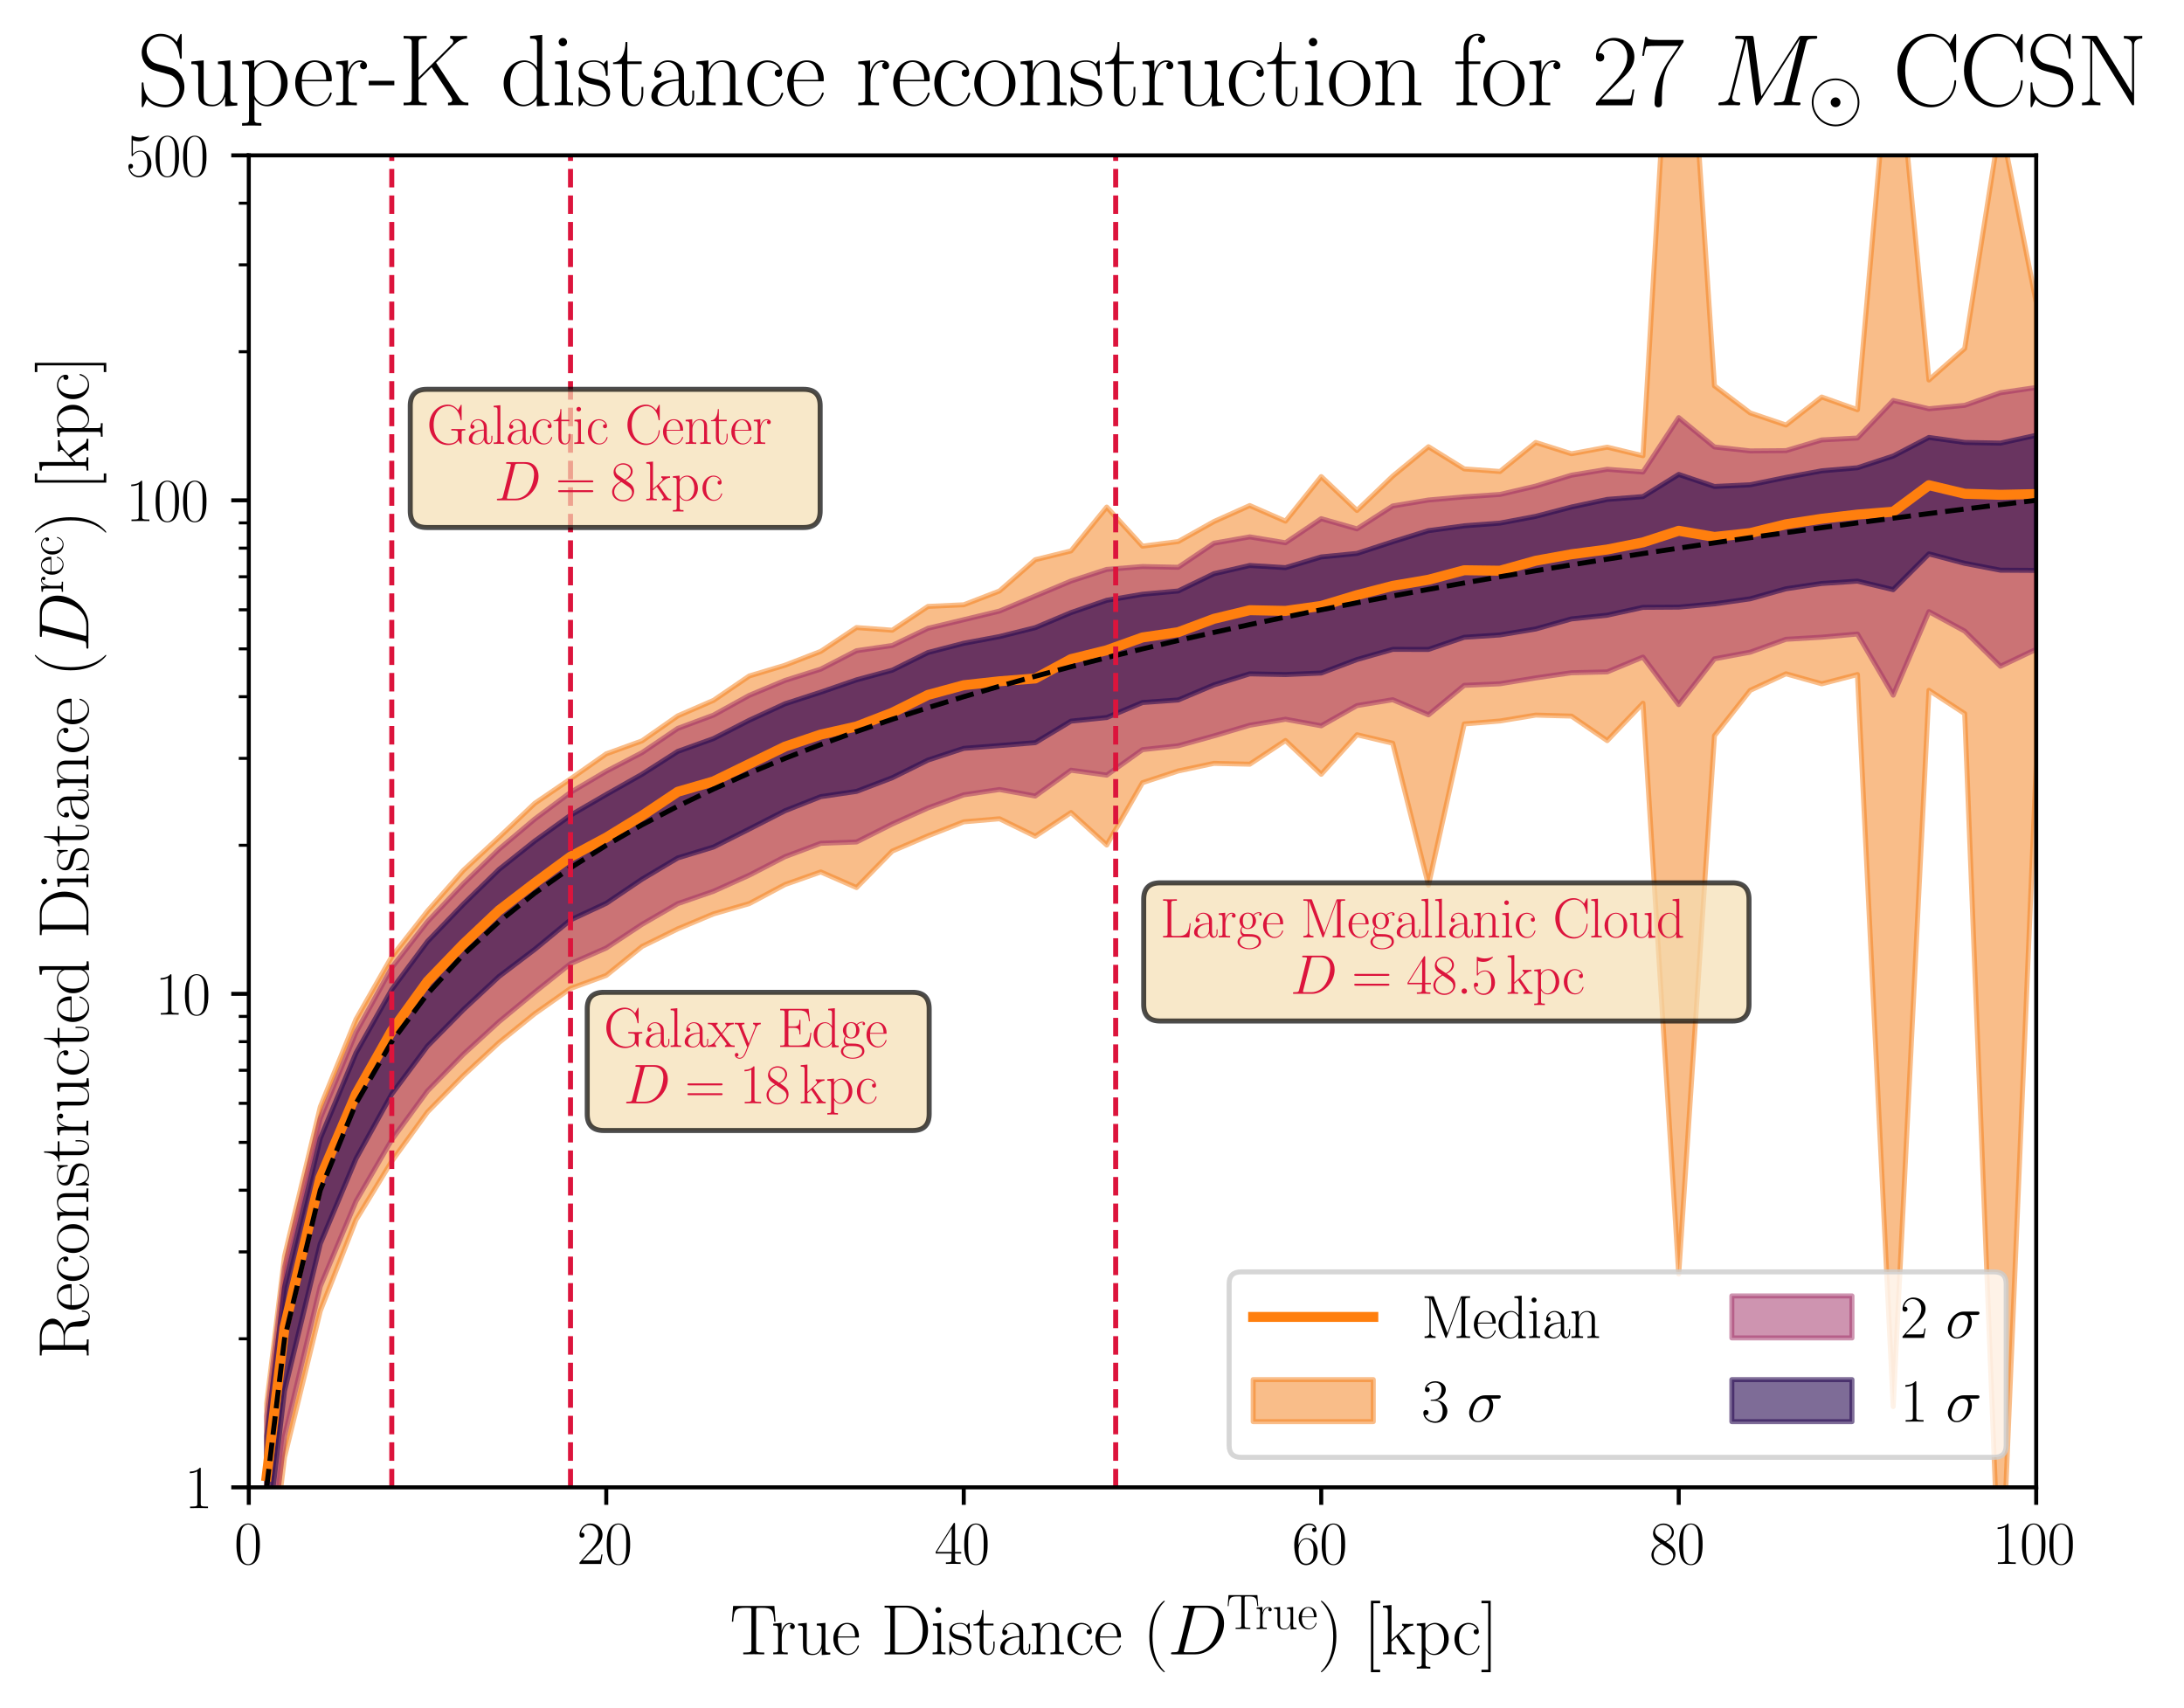 <?xml version="1.0" encoding="utf-8" standalone="no"?>
<!DOCTYPE svg PUBLIC "-//W3C//DTD SVG 1.1//EN"
  "http://www.w3.org/Graphics/SVG/1.1/DTD/svg11.dtd">
<svg xmlns:xlink="http://www.w3.org/1999/xlink" width="436.357pt" height="341.196pt" viewBox="0 0 436.357 341.196" xmlns="http://www.w3.org/2000/svg" version="1.1">
 <defs>
  <style type="text/css">*{stroke-linejoin: round; stroke-linecap: butt}</style>
 </defs>
 <g id="figure_1">
  <g id="patch_1">
   <path d="M 0 341.196 
L 436.357 341.196 
L 436.357 0 
L 0 0 
z
" style="fill: #ffffff"/>
  </g>
  <g id="axes_1">
   <g id="patch_2">
    <path d="M 49.707 297.149 
L 406.827 297.149 
L 406.827 31.037 
L 49.707 31.037 
z
" style="fill: #ffffff"/>
   </g>
   <g id="PolyCollection_1">
    <path d="M 53.278 280.413 
L 53.278 320.567 
L 56.849 291.156 
L 63.991 261.917 
L 71.134 243.709 
L 78.276 231.99 
L 85.419 222.151 
L 92.561 214.892 
L 99.703 208.288 
L 106.846 202.514 
L 113.988 197.483 
L 121.131 194.87 
L 128.273 189.09 
L 135.415 185.572 
L 142.558 182.582 
L 149.7 180.525 
L 156.843 176.719 
L 163.985 174.197 
L 171.127 177.319 
L 178.27 170.035 
L 185.412 166.984 
L 192.555 164.188 
L 199.697 163.577 
L 206.839 167.064 
L 213.982 162.333 
L 221.124 168.816 
L 228.267 156.365 
L 235.409 154.027 
L 242.551 152.507 
L 249.694 152.677 
L 256.836 147.942 
L 263.979 154.686 
L 271.121 146.789 
L 278.263 148.482 
L 285.406 176.858 
L 292.548 144.627 
L 299.691 144.043 
L 306.833 142.867 
L 313.975 143.067 
L 321.118 147.967 
L 328.26 140.49 
L 335.403 254.548 
L 342.545 146.976 
L 349.687 137.917 
L 356.83 134.612 
L 363.972 136.615 
L 371.115 134.763 
L 378.257 281.014 
L 385.399 137.905 
L 392.542 142.57 
L 399.684 323.018 
L 406.827 152.897 
L 406.827 60.433 
L 406.827 60.433 
L 399.684 24.373 
L 392.542 69.624 
L 385.399 75.92 
L 378.257 0.734 
L 371.115 81.86 
L 363.972 79.321 
L 356.83 84.914 
L 349.687 82.494 
L 342.545 77.086 
L 335.403 -30.275 
L 328.26 91.047 
L 321.118 89.335 
L 313.975 90.653 
L 306.833 88.396 
L 299.691 94.194 
L 292.548 93.678 
L 285.406 89.248 
L 278.263 95.126 
L 271.121 101.984 
L 263.979 95.219 
L 256.836 104.119 
L 249.694 100.999 
L 242.551 104.194 
L 235.409 108.19 
L 228.267 109.111 
L 221.124 101.305 
L 213.982 110.065 
L 206.839 111.82 
L 199.697 118.069 
L 192.555 120.823 
L 185.412 121.151 
L 178.27 125.907 
L 171.127 125.377 
L 163.985 130.135 
L 156.843 132.899 
L 149.7 135.05 
L 142.558 139.921 
L 135.415 143.022 
L 128.273 148.014 
L 121.131 150.602 
L 113.988 155.618 
L 106.846 160.486 
L 99.703 167.28 
L 92.561 173.9 
L 85.419 182.017 
L 78.276 191.118 
L 71.134 203.63 
L 63.991 221.137 
L 56.849 250.952 
L 53.278 280.413 
z
" clip-path="url(#p39435ee1e7)" style="fill: #f57d15; fill-opacity: 0.5; stroke: #f57d15; stroke-opacity: 0.5"/>
   </g>
   <g id="PolyCollection_2">
    <defs>
     <path id="m47ae3239d1" d="M 53.278 -58.228 
L 53.278 -24.099 
L 56.849 -54.262 
L 63.991 -84.185 
L 71.134 -101.216 
L 78.276 -113.494 
L 85.419 -123.252 
L 92.561 -130.553 
L 99.703 -137.076 
L 106.846 -142.976 
L 113.988 -148.67 
L 121.131 -151.804 
L 128.273 -156.527 
L 135.415 -160.665 
L 142.558 -163.134 
L 149.7 -166.347 
L 156.843 -170.041 
L 163.985 -172.718 
L 171.127 -172.98 
L 178.27 -176.573 
L 185.412 -179.787 
L 192.555 -182.398 
L 199.697 -183.467 
L 206.839 -182.163 
L 213.982 -187.32 
L 221.124 -186.336 
L 228.267 -191.431 
L 235.409 -192.201 
L 242.551 -194.182 
L 249.694 -196.302 
L 256.836 -197.504 
L 263.979 -196.193 
L 271.121 -200.23 
L 278.263 -201.407 
L 285.406 -198.385 
L 292.548 -204.277 
L 299.691 -204.588 
L 306.833 -205.758 
L 313.975 -206.791 
L 321.118 -206.966 
L 328.26 -209.923 
L 335.403 -200.429 
L 342.545 -209.572 
L 349.687 -210.901 
L 356.83 -213.476 
L 363.972 -213.899 
L 371.115 -214.525 
L 378.257 -202.317 
L 385.399 -219 
L 392.542 -215.114 
L 399.684 -208.087 
L 406.827 -211.481 
L 406.827 -263.785 
L 406.827 -263.785 
L 399.684 -262.732 
L 392.542 -260.216 
L 385.399 -259.53 
L 378.257 -261.183 
L 371.115 -253.685 
L 363.972 -253.304 
L 356.83 -251.165 
L 349.687 -251.109 
L 342.545 -251.898 
L 335.403 -257.76 
L 328.26 -246.893 
L 321.118 -247.441 
L 313.975 -246.261 
L 306.833 -244.087 
L 299.691 -242.414 
L 292.548 -241.929 
L 285.406 -241.304 
L 278.263 -240.113 
L 271.121 -235.534 
L 263.979 -237.573 
L 256.836 -232.762 
L 249.694 -233.936 
L 242.551 -232.679 
L 235.409 -227.86 
L 228.267 -228.01 
L 221.124 -227.441 
L 213.982 -225.115 
L 206.839 -222.115 
L 199.697 -219.112 
L 192.555 -217.39 
L 185.412 -215.674 
L 178.27 -212.24 
L 171.127 -211.191 
L 163.985 -207.513 
L 156.843 -205.256 
L 149.7 -202.271 
L 142.558 -198.333 
L 135.415 -195.671 
L 128.273 -190.827 
L 121.131 -187.113 
L 113.988 -182.896 
L 106.846 -177.565 
L 99.703 -171.545 
L 92.561 -164.626 
L 85.419 -157.08 
L 78.276 -147.89 
L 71.134 -134.973 
L 63.991 -117.739 
L 56.849 -88.002 
L 53.278 -58.228 
z
" style="stroke: #9f2a63; stroke-opacity: 0.5"/>
    </defs>
    <g clip-path="url(#p39435ee1e7)">
     <use xlink:href="#m47ae3239d1" x="0" y="341.196" style="fill: #9f2a63; fill-opacity: 0.5; stroke: #9f2a63; stroke-opacity: 0.5"/>
    </g>
   </g>
   <g id="PolyCollection_3">
    <defs>
     <path id="m597f712bf1" d="M 53.278 -54.246 
L 53.278 -33.211 
L 56.849 -63.308 
L 63.991 -92.72 
L 71.134 -109.714 
L 78.276 -122.634 
L 85.419 -132.213 
L 92.561 -139.467 
L 99.703 -146.114 
L 106.846 -151.534 
L 113.988 -157.407 
L 121.131 -160.732 
L 128.273 -165.549 
L 135.415 -169.796 
L 142.558 -171.975 
L 149.7 -175.568 
L 156.843 -179.221 
L 163.985 -182.038 
L 171.127 -183.087 
L 178.27 -185.812 
L 185.412 -189.347 
L 192.555 -191.687 
L 199.697 -192.242 
L 206.839 -192.824 
L 213.982 -197.125 
L 221.124 -197.843 
L 228.267 -200.842 
L 235.409 -201.355 
L 242.551 -204.366 
L 249.694 -206.573 
L 256.836 -206.43 
L 263.979 -206.736 
L 271.121 -209.431 
L 278.263 -211.461 
L 285.406 -211.455 
L 292.548 -213.878 
L 299.691 -214.347 
L 306.833 -215.535 
L 313.975 -217.549 
L 321.118 -218.29 
L 328.26 -219.855 
L 335.403 -219.902 
L 342.545 -220.555 
L 349.687 -221.561 
L 356.83 -223.566 
L 363.972 -224.631 
L 371.115 -225.097 
L 378.257 -223.396 
L 385.399 -230.54 
L 392.542 -228.651 
L 399.684 -227.283 
L 406.827 -227.239 
L 406.827 -254.235 
L 406.827 -254.235 
L 399.684 -252.67 
L 392.542 -252.806 
L 385.399 -253.803 
L 378.257 -250.091 
L 371.115 -247.745 
L 363.972 -247.133 
L 356.83 -245.813 
L 349.687 -244.346 
L 342.545 -244.007 
L 335.403 -246.412 
L 328.26 -241.987 
L 321.118 -241.424 
L 313.975 -239.904 
L 306.833 -238.039 
L 299.691 -236.691 
L 292.548 -236.152 
L 285.406 -235.182 
L 278.263 -232.969 
L 271.121 -230.632 
L 263.979 -229.927 
L 256.836 -227.786 
L 249.694 -228.221 
L 242.551 -226.582 
L 235.409 -223.127 
L 228.267 -222.474 
L 221.124 -221.268 
L 213.982 -218.807 
L 206.839 -215.799 
L 199.697 -214.021 
L 192.555 -212.685 
L 185.412 -210.833 
L 178.27 -207.302 
L 171.127 -205.371 
L 163.985 -202.912 
L 156.843 -200.59 
L 149.7 -197.3 
L 142.558 -193.639 
L 135.415 -191.075 
L 128.273 -186.513 
L 121.131 -182.473 
L 113.988 -178.328 
L 106.846 -173.178 
L 99.703 -167.494 
L 92.561 -160.539 
L 85.419 -153.119 
L 78.276 -143.517 
L 71.134 -130.848 
L 63.991 -113.76 
L 56.849 -84.033 
L 53.278 -54.246 
z
" style="stroke: #280b53; stroke-opacity: 0.6"/>
    </defs>
    <g clip-path="url(#p39435ee1e7)">
     <use xlink:href="#m597f712bf1" x="0" y="341.196" style="fill: #280b53; fill-opacity: 0.6; stroke: #280b53; stroke-opacity: 0.6"/>
    </g>
   </g>
   <g id="matplotlib.axis_1">
    <g id="xtick_1">
     <g id="line2d_1">
      <defs>
       <path id="m63a5031888" d="M 0 0 
L 0 3.5 
" style="stroke: #000000; stroke-width: 0.8"/>
      </defs>
      <g>
       <use xlink:href="#m63a5031888" x="49.707" y="297.149" style="stroke: #000000; stroke-width: 0.8"/>
      </g>
     </g>
     <g id="text_1">
      <!-- $\mathdefault{0}$ -->
      <g transform="translate(46.78 312.451)scale(0.12 -0.12)">
       <defs>
        <path id="CMR17-30" d="M 2688 2038 
C 2688 2430 2682 3099 2413 3613 
C 2176 4063 1798 4224 1466 4224 
C 1158 4224 768 4082 525 3620 
C 269 3137 243 2539 243 2038 
C 243 1671 250 1112 448 623 
C 723 -39 1216 -128 1466 -128 
C 1760 -128 2208 -7 2470 604 
C 2662 1048 2688 1568 2688 2038 
z
M 1466 -26 
C 1056 -26 813 328 723 816 
C 653 1196 653 1749 653 2109 
C 653 2604 653 3015 736 3407 
C 858 3954 1216 4121 1466 4121 
C 1728 4121 2067 3947 2189 3420 
C 2272 3054 2278 2623 2278 2109 
C 2278 1691 2278 1176 2202 797 
C 2067 96 1690 -26 1466 -26 
z
" transform="scale(0.016)"/>
       </defs>
       <use xlink:href="#CMR17-30" transform="scale(0.996)"/>
      </g>
     </g>
    </g>
    <g id="xtick_2">
     <g id="line2d_2">
      <g>
       <use xlink:href="#m63a5031888" x="121.131" y="297.149" style="stroke: #000000; stroke-width: 0.8"/>
      </g>
     </g>
     <g id="text_2">
      <!-- $\mathdefault{20}$ -->
      <g transform="translate(115.278 312.451)scale(0.12 -0.12)">
       <defs>
        <path id="CMR17-32" d="M 2669 990 
L 2554 990 
C 2490 537 2438 460 2413 422 
C 2381 371 1920 371 1830 371 
L 602 371 
C 832 620 1280 1073 1824 1596 
C 2214 1966 2669 2400 2669 3033 
C 2669 3788 2067 4224 1395 4224 
C 691 4224 262 3603 262 3027 
C 262 2777 448 2745 525 2745 
C 589 2745 781 2783 781 3007 
C 781 3206 614 3264 525 3264 
C 486 3264 448 3257 422 3244 
C 544 3788 915 4057 1306 4057 
C 1862 4057 2227 3616 2227 3033 
C 2227 2477 1901 1998 1536 1583 
L 262 147 
L 262 0 
L 2515 0 
L 2669 990 
z
" transform="scale(0.016)"/>
       </defs>
       <use xlink:href="#CMR17-32" transform="scale(0.996)"/>
       <use xlink:href="#CMR17-30" transform="translate(45.69 0)scale(0.996)"/>
      </g>
     </g>
    </g>
    <g id="xtick_3">
     <g id="line2d_3">
      <g>
       <use xlink:href="#m63a5031888" x="192.555" y="297.149" style="stroke: #000000; stroke-width: 0.8"/>
      </g>
     </g>
     <g id="text_3">
      <!-- $\mathdefault{40}$ -->
      <g transform="translate(186.702 312.451)scale(0.12 -0.12)">
       <defs>
        <path id="CMR17-34" d="M 2150 4147 
C 2150 4281 2144 4288 2029 4288 
L 128 1254 
L 128 1088 
L 1779 1088 
L 1779 460 
C 1779 230 1766 166 1318 166 
L 1197 166 
L 1197 0 
C 1402 12 1747 12 1965 12 
C 2182 12 2528 12 2733 0 
L 2733 166 
L 2611 166 
C 2163 166 2150 230 2150 460 
L 2150 1088 
L 2803 1088 
L 2803 1254 
L 2150 1254 
L 2150 4147 
z
M 1798 3723 
L 1798 1254 
L 256 1254 
L 1798 3723 
z
" transform="scale(0.016)"/>
       </defs>
       <use xlink:href="#CMR17-34" transform="scale(0.996)"/>
       <use xlink:href="#CMR17-30" transform="translate(45.69 0)scale(0.996)"/>
      </g>
     </g>
    </g>
    <g id="xtick_4">
     <g id="line2d_4">
      <g>
       <use xlink:href="#m63a5031888" x="263.979" y="297.149" style="stroke: #000000; stroke-width: 0.8"/>
      </g>
     </g>
     <g id="text_4">
      <!-- $\mathdefault{60}$ -->
      <g transform="translate(258.126 312.451)scale(0.12 -0.12)">
       <defs>
        <path id="CMR17-36" d="M 678 2198 
C 678 3712 1395 4076 1811 4076 
C 1946 4076 2272 4049 2400 3782 
C 2298 3782 2106 3782 2106 3558 
C 2106 3385 2246 3328 2336 3328 
C 2394 3328 2566 3353 2566 3571 
C 2566 3987 2246 4224 1805 4224 
C 1043 4224 243 3411 243 2011 
C 243 257 966 -128 1478 -128 
C 2099 -128 2688 431 2688 1295 
C 2688 2101 2170 2688 1517 2688 
C 1126 2688 838 2430 678 1979 
L 678 2198 
z
M 1478 25 
C 691 25 691 1212 691 1450 
C 691 1914 909 2585 1504 2585 
C 1613 2585 1926 2585 2138 2140 
C 2253 1889 2253 1624 2253 1302 
C 2253 954 2253 696 2118 438 
C 1978 173 1773 25 1478 25 
z
" transform="scale(0.016)"/>
       </defs>
       <use xlink:href="#CMR17-36" transform="scale(0.996)"/>
       <use xlink:href="#CMR17-30" transform="translate(45.69 0)scale(0.996)"/>
      </g>
     </g>
    </g>
    <g id="xtick_5">
     <g id="line2d_5">
      <g>
       <use xlink:href="#m63a5031888" x="335.403" y="297.149" style="stroke: #000000; stroke-width: 0.8"/>
      </g>
     </g>
     <g id="text_5">
      <!-- $\mathdefault{80}$ -->
      <g transform="translate(329.55 312.451)scale(0.12 -0.12)">
       <defs>
        <path id="CMR17-38" d="M 1741 2289 
C 2144 2494 2554 2803 2554 3298 
C 2554 3884 1990 4224 1472 4224 
C 890 4224 378 3800 378 3215 
C 378 3054 416 2777 666 2533 
C 730 2469 998 2276 1171 2154 
C 883 2006 211 1652 211 945 
C 211 282 838 -128 1459 -128 
C 2144 -128 2720 366 2720 1022 
C 2720 1607 2330 1877 2074 2051 
L 1741 2289 
z
M 902 2855 
C 851 2887 595 3086 595 3388 
C 595 3781 998 4076 1459 4076 
C 1965 4076 2336 3716 2336 3298 
C 2336 2700 1670 2359 1638 2359 
C 1632 2359 1626 2359 1574 2398 
L 902 2855 
z
M 2080 1536 
C 2176 1466 2483 1253 2483 861 
C 2483 385 2010 25 1472 25 
C 890 25 448 443 448 951 
C 448 1459 838 1884 1280 2083 
L 2080 1536 
z
" transform="scale(0.016)"/>
       </defs>
       <use xlink:href="#CMR17-38" transform="scale(0.996)"/>
       <use xlink:href="#CMR17-30" transform="translate(45.69 0)scale(0.996)"/>
      </g>
     </g>
    </g>
    <g id="xtick_6">
     <g id="line2d_6">
      <g>
       <use xlink:href="#m63a5031888" x="406.827" y="297.149" style="stroke: #000000; stroke-width: 0.8"/>
      </g>
     </g>
     <g id="text_6">
      <!-- $\mathdefault{100}$ -->
      <g transform="translate(398.047 312.451)scale(0.12 -0.12)">
       <defs>
        <path id="CMR17-31" d="M 1702 4083 
C 1702 4217 1696 4224 1606 4224 
C 1357 3927 979 3833 621 3820 
C 602 3820 570 3820 563 3808 
C 557 3795 557 3782 557 3648 
C 755 3648 1088 3686 1344 3839 
L 1344 467 
C 1344 243 1331 166 781 166 
L 589 166 
L 589 0 
C 896 6 1216 12 1523 12 
C 1830 12 2150 6 2458 0 
L 2458 166 
L 2266 166 
C 1715 166 1702 236 1702 467 
L 1702 4083 
z
" transform="scale(0.016)"/>
       </defs>
       <use xlink:href="#CMR17-31" transform="scale(0.996)"/>
       <use xlink:href="#CMR17-30" transform="translate(45.69 0)scale(0.996)"/>
       <use xlink:href="#CMR17-30" transform="translate(91.381 0)scale(0.996)"/>
      </g>
     </g>
    </g>
    <g id="text_7">
     <!-- True Distance ($D^{\mathrm{True}}$) [kpc] -->
     <g transform="translate(145.831 330.509)scale(0.14 -0.14)">
      <defs>
       <path id="CMR17-54" d="M 3981 4332 
L 288 4332 
L 179 2924 
L 294 2924 
C 378 3981 467 4166 1453 4166 
C 1568 4166 1754 4166 1805 4159 
C 1926 4140 1926 4064 1926 3917 
L 1926 465 
C 1926 236 1907 166 1376 166 
L 1197 166 
L 1197 0 
C 1504 6 1824 12 2138 12 
C 2451 12 2771 6 3078 0 
L 3078 166 
L 2899 166 
C 2368 166 2349 236 2349 465 
L 2349 3917 
C 2349 4057 2349 4134 2464 4159 
C 2515 4166 2701 4166 2816 4166 
C 3795 4166 3891 3981 3974 2924 
L 4090 2924 
L 3981 4332 
z
" transform="scale(0.016)"/>
       <path id="CMR17-72" d="M 960 1517 
C 960 2134 1222 2713 1702 2713 
C 1747 2713 1792 2707 1837 2687 
C 1837 2687 1696 2642 1696 2475 
C 1696 2321 1818 2257 1914 2257 
C 1990 2257 2131 2302 2131 2482 
C 2131 2687 1926 2816 1709 2816 
C 1222 2816 1011 2340 947 2115 
L 941 2115 
L 941 2816 
L 198 2745 
L 198 2578 
C 576 2578 634 2540 634 2231 
L 634 443 
C 634 198 608 166 198 166 
L 198 0 
C 352 12 646 12 813 12 
C 998 12 1325 12 1498 0 
L 1498 166 
C 1037 166 960 166 960 455 
L 960 1517 
z
" transform="scale(0.016)"/>
       <path id="CMR17-75" d="M 1882 2745 
L 1882 2579 
C 2259 2579 2317 2540 2317 2229 
L 2317 1053 
C 2317 510 2029 38 1555 38 
C 1030 38 986 355 986 691 
L 986 2816 
L 211 2745 
L 211 2579 
C 467 2579 640 2579 646 2320 
L 646 1079 
C 646 646 646 368 813 187 
C 896 103 1056 -64 1517 -64 
C 2061 -64 2272 400 2323 536 
L 2330 536 
L 2330 -64 
L 3091 -13 
L 3091 154 
C 2714 154 2656 193 2656 503 
L 2656 2816 
L 1882 2745 
z
" transform="scale(0.016)"/>
       <path id="CMR17-65" d="M 2438 1503 
C 2464 1529 2464 1542 2464 1606 
C 2464 2251 2118 2816 1389 2816 
C 710 2816 173 2175 173 1394 
C 173 554 781 -64 1459 -64 
C 2176 -64 2458 619 2458 755 
C 2458 800 2419 800 2406 800 
C 2362 800 2355 787 2330 709 
C 2189 270 1837 51 1504 51 
C 1229 51 954 206 781 490 
C 582 819 582 1200 582 1503 
L 2438 1503 
z
M 589 1600 
C 634 2511 1126 2713 1382 2713 
C 1818 2713 2112 2308 2118 1600 
L 589 1600 
z
" transform="scale(0.016)"/>
       <path id="CMR17-44" d="M 333 4352 
L 333 4185 
C 774 4185 845 4185 845 3898 
L 845 453 
C 845 166 774 166 333 166 
L 333 0 
L 2368 0 
C 3398 0 4224 943 4224 2140 
C 4224 3344 3411 4352 2368 4352 
L 333 4352 
z
M 1523 166 
C 1267 166 1254 198 1254 414 
L 1254 3936 
C 1254 4153 1267 4185 1523 4185 
L 2240 4185 
C 2771 4185 3750 3873 3750 2140 
C 3750 1242 3488 879 3366 707 
C 3213 510 2848 166 2240 166 
L 1523 166 
z
" transform="scale(0.016)"/>
       <path id="CMR17-69" d="M 992 3961 
C 992 4102 877 4224 730 4224 
C 589 4224 467 4108 467 3961 
C 467 3820 582 3699 730 3699 
C 870 3699 992 3814 992 3961 
z
M 243 2745 
L 243 2579 
C 602 2579 653 2540 653 2231 
L 653 443 
C 653 198 627 166 218 166 
L 218 0 
C 371 12 646 12 806 12 
C 960 12 1222 12 1370 0 
L 1370 166 
C 992 166 979 205 979 436 
L 979 2816 
L 243 2745 
z
" transform="scale(0.016)"/>
       <path id="CMR17-73" d="M 1978 2688 
C 1978 2803 1971 2809 1933 2809 
C 1907 2809 1901 2803 1824 2707 
C 1805 2681 1747 2617 1728 2592 
C 1523 2809 1235 2816 1126 2816 
C 416 2816 160 2444 160 2073 
C 160 1497 813 1363 998 1324 
C 1402 1241 1542 1216 1677 1100 
C 1760 1024 1901 883 1901 652 
C 1901 384 1747 38 1158 38 
C 602 38 403 460 288 1024 
C 269 1113 269 1120 218 1120 
C 166 1120 160 1113 160 985 
L 160 64 
C 160 -52 166 -58 205 -58 
C 237 -58 243 -52 275 0 
C 314 57 410 211 448 275 
C 576 102 800 -64 1158 -64 
C 1792 -64 2131 281 2131 780 
C 2131 1107 1958 1280 1875 1356 
C 1683 1555 1459 1600 1190 1651 
C 838 1728 390 1817 390 2208 
C 390 2374 480 2726 1126 2726 
C 1811 2726 1850 2086 1862 1881 
C 1869 1849 1901 1843 1920 1843 
C 1978 1843 1978 1862 1978 1971 
L 1978 2688 
z
" transform="scale(0.016)"/>
       <path id="CMR17-74" d="M 966 2585 
L 1862 2585 
L 1862 2752 
L 966 2752 
L 966 3968 
L 851 3968 
C 838 3292 614 2700 70 2687 
L 70 2585 
L 627 2585 
L 627 778 
C 627 655 627 -64 1370 -64 
C 1747 -64 1965 308 1965 784 
L 1965 1151 
L 1850 1151 
L 1850 790 
C 1850 347 1677 51 1408 51 
C 1222 51 966 179 966 765 
L 966 2585 
z
" transform="scale(0.016)"/>
       <path id="CMR17-61" d="M 2304 1656 
C 2304 2048 2304 2275 2035 2534 
C 1798 2751 1523 2816 1306 2816 
C 800 2816 435 2408 435 1977 
C 435 1740 627 1728 666 1728 
C 749 1728 896 1779 896 1958 
C 896 2118 774 2188 666 2188 
C 640 2188 608 2182 589 2176 
C 723 2594 1069 2713 1293 2713 
C 1613 2713 1965 2421 1965 1875 
L 1965 1632 
C 1587 1619 1133 1568 774 1373 
C 371 1147 256 822 256 576 
C 256 77 832 -64 1171 -64 
C 1523 -64 1850 135 1990 505 
C 2003 219 2182 -39 2464 -39 
C 2598 -39 2938 51 2938 563 
L 2938 926 
L 2822 926 
L 2822 557 
C 2822 161 2650 109 2566 109 
C 2304 109 2304 446 2304 732 
L 2304 1656 
z
M 1965 887 
C 1965 323 1568 38 1216 38 
C 896 38 646 278 646 576 
C 646 771 730 1114 1101 1322 
C 1408 1497 1760 1523 1965 1536 
L 1965 887 
z
" transform="scale(0.016)"/>
       <path id="CMR17-6e" d="M 2656 1954 
C 2656 2282 2592 2816 1837 2816 
C 1331 2816 1069 2424 973 2166 
L 966 2166 
L 966 2816 
L 211 2745 
L 211 2578 
C 589 2578 646 2540 646 2231 
L 646 443 
C 646 198 621 166 211 166 
L 211 0 
C 365 12 646 12 813 12 
C 979 12 1267 12 1421 0 
L 1421 166 
C 1011 166 986 192 986 443 
L 986 1678 
C 986 2269 1344 2713 1792 2713 
C 2266 2713 2317 2289 2317 1980 
L 2317 443 
C 2317 198 2291 166 1882 166 
L 1882 0 
C 2035 12 2317 12 2483 12 
C 2650 12 2938 12 3091 0 
L 3091 166 
C 2682 166 2656 192 2656 443 
L 2656 1954 
z
" transform="scale(0.016)"/>
       <path id="CMR17-63" d="M 2234 2240 
C 2112 2240 1933 2240 1933 2015 
C 1933 1836 2080 1785 2163 1785 
C 2208 1785 2394 1804 2394 2028 
C 2394 2476 1958 2816 1466 2816 
C 787 2816 211 2201 211 1379 
C 211 521 813 -64 1466 -64 
C 2259 -64 2458 676 2458 747 
C 2458 773 2451 792 2406 792 
C 2362 792 2355 786 2330 702 
C 2163 180 1798 51 1523 51 
C 1114 51 621 431 621 1385 
C 621 2358 1094 2700 1472 2700 
C 1722 2700 2093 2582 2234 2240 
z
" transform="scale(0.016)"/>
       <path id="CMR17-28" d="M 1958 -1562 
C 1958 -1556 1958 -1543 1939 -1524 
C 1645 -1223 858 -403 858 1596 
C 858 3595 1632 4408 1946 4729 
C 1946 4735 1958 4748 1958 4767 
C 1958 4787 1939 4800 1914 4800 
C 1843 4800 1299 4325 986 3620 
C 666 2909 576 2218 576 1603 
C 576 1141 621 360 1005 -467 
C 1312 -1133 1837 -1600 1914 -1600 
C 1946 -1600 1958 -1588 1958 -1562 
z
" transform="scale(0.016)"/>
       <path id="CMMI12-44" d="M 1005 472 
C 947 249 934 185 486 185 
C 365 185 301 185 301 70 
C 301 0 339 0 467 0 
L 2496 0 
C 3789 0 5050 1332 5050 2752 
C 5050 3669 4499 4352 3584 4352 
L 1530 4352 
C 1408 4352 1350 4352 1350 4230 
C 1350 4166 1408 4166 1504 4166 
C 1894 4166 1894 4115 1894 4045 
C 1894 4032 1894 3994 1869 3898 
L 1005 472 
z
M 2355 3917 
C 2413 4153 2438 4166 2688 4166 
L 3392 4166 
C 3994 4166 4544 3841 4544 2962 
C 4544 2644 4416 1535 3795 835 
C 3616 625 3130 185 2394 185 
L 1664 185 
C 1574 185 1562 185 1523 191 
C 1453 198 1446 211 1446 262 
C 1446 306 1459 344 1472 402 
L 2355 3917 
z
" transform="scale(0.016)"/>
       <path id="CMR17-29" d="M 1683 1596 
C 1683 2057 1638 2839 1254 3665 
C 947 4332 422 4800 346 4800 
C 326 4800 301 4793 301 4761 
C 301 4748 307 4742 314 4729 
C 621 4408 1402 3595 1402 1603 
C 1402 -396 627 -1210 314 -1530 
C 307 -1543 301 -1549 301 -1562 
C 301 -1594 326 -1600 346 -1600 
C 416 -1600 960 -1127 1274 -422 
C 1594 289 1683 981 1683 1596 
z
" transform="scale(0.016)"/>
       <path id="CMR17-5b" d="M 1504 -1600 
L 1504 -1376 
L 902 -1376 
L 902 4575 
L 1504 4575 
L 1504 4800 
L 678 4800 
L 678 -1600 
L 1504 -1600 
z
" transform="scale(0.016)"/>
       <path id="CMR17-6b" d="M 1670 1679 
C 1664 1692 1632 1730 1632 1749 
C 1632 1762 2086 2175 2144 2226 
C 2509 2532 2739 2563 2906 2570 
L 2906 2735 
C 2867 2735 2854 2735 2848 2729 
L 2534 2722 
C 2355 2722 2080 2722 1907 2735 
L 1907 2570 
C 1997 2563 2061 2513 2061 2423 
C 2061 2296 1933 2175 1926 2175 
L 960 1298 
L 960 4416 
L 198 4345 
L 198 4179 
C 576 4179 634 4141 634 3835 
L 634 439 
C 634 198 608 166 198 166 
L 198 0 
C 352 12 634 12 794 12 
C 954 12 1235 12 1389 0 
L 1389 166 
C 979 166 954 191 954 439 
L 954 1139 
L 1395 1540 
L 2042 586 
C 2118 471 2182 382 2182 299 
C 2182 185 2067 166 1990 166 
L 1990 0 
C 2144 12 2419 12 2579 12 
C 2694 12 2931 6 3040 0 
L 3040 166 
C 2739 166 2669 223 2477 503 
L 1670 1679 
z
" transform="scale(0.016)"/>
       <path id="CMR17-70" d="M 1408 -1114 
C 998 -1114 973 -1088 973 -834 
L 973 380 
C 1158 109 1427 -64 1766 -64 
C 2406 -64 3053 503 3053 1382 
C 3053 2196 2496 2816 1837 2816 
C 1453 2816 1139 2603 960 2345 
L 960 2816 
L 198 2745 
L 198 2577 
C 576 2577 634 2539 634 2228 
L 634 -834 
C 634 -1081 608 -1114 198 -1114 
L 198 -1280 
C 352 -1268 634 -1268 800 -1268 
C 966 -1268 1254 -1268 1408 -1280 
L 1408 -1114 
z
M 973 2015 
C 973 2106 973 2241 1222 2481 
C 1254 2506 1472 2700 1792 2700 
C 2259 2700 2643 2112 2643 1376 
C 2643 639 2234 38 1728 38 
C 1498 38 1248 148 1056 451 
C 973 594 973 632 973 736 
L 973 2015 
z
" transform="scale(0.016)"/>
       <path id="CMR17-5d" d="M 915 4800 
L 90 4800 
L 90 4575 
L 691 4575 
L 691 -1376 
L 90 -1376 
L 90 -1600 
L 915 -1600 
L 915 4800 
z
" transform="scale(0.016)"/>
      </defs>
      <use xlink:href="#CMR17-54" transform="scale(0.996)"/>
      <use xlink:href="#CMR17-72" transform="translate(58.703 0)scale(0.996)"/>
      <use xlink:href="#CMR17-75" transform="translate(93.983 0)scale(0.996)"/>
      <use xlink:href="#CMR17-65" transform="translate(144.879 0)scale(0.996)"/>
      <use xlink:href="#CMR17-44" transform="translate(215.44 0)scale(0.996)"/>
      <use xlink:href="#CMR17-69" transform="translate(285.834 0)scale(0.996)"/>
      <use xlink:href="#CMR17-73" transform="translate(310.705 0)scale(0.996)"/>
      <use xlink:href="#CMR17-74" transform="translate(346.506 0)scale(0.996)"/>
      <use xlink:href="#CMR17-61" transform="translate(381.787 0)scale(0.996)"/>
      <use xlink:href="#CMR17-6e" transform="translate(427.478 0)scale(0.996)"/>
      <use xlink:href="#CMR17-63" transform="translate(478.373 0)scale(0.996)"/>
      <use xlink:href="#CMR17-65" transform="translate(518.859 0)scale(0.996)"/>
      <use xlink:href="#CMR17-28" transform="translate(589.42 0)scale(0.996)"/>
      <use xlink:href="#CMMI12-44" transform="translate(624.701 0)scale(0.996)"/>
      <use xlink:href="#CMR17-54" transform="translate(708.405 36.154)scale(0.697)"/>
      <use xlink:href="#CMR17-72" transform="translate(749.497 36.154)scale(0.697)"/>
      <use xlink:href="#CMR17-75" transform="translate(774.193 36.154)scale(0.697)"/>
      <use xlink:href="#CMR17-65" transform="translate(809.82 36.154)scale(0.697)"/>
      <use xlink:href="#CMR17-29" transform="translate(838.658 0)scale(0.996)"/>
      <use xlink:href="#CMR17-5b" transform="translate(904.014 0)scale(0.996)"/>
      <use xlink:href="#CMR17-6b" transform="translate(928.885 0)scale(0.996)"/>
      <use xlink:href="#CMR17-70" transform="translate(977.178 0)scale(0.996)"/>
      <use xlink:href="#CMR17-63" transform="translate(1030.676 0)scale(0.996)"/>
      <use xlink:href="#CMR17-5d" transform="translate(1071.162 0)scale(0.996)"/>
     </g>
    </g>
   </g>
   <g id="matplotlib.axis_2">
    <g id="ytick_1">
     <g id="line2d_7">
      <defs>
       <path id="m8e0f241055" d="M 0 0 
L -3.5 0 
" style="stroke: #000000; stroke-width: 0.8"/>
      </defs>
      <g>
       <use xlink:href="#m8e0f241055" x="49.707" y="297.149" style="stroke: #000000; stroke-width: 0.8"/>
      </g>
     </g>
     <g id="text_8">
      <!-- 1 -->
      <g transform="translate(36.854 301.3)scale(0.12 -0.12)">
       <use xlink:href="#CMR17-31" transform="scale(0.996)"/>
      </g>
     </g>
    </g>
    <g id="ytick_2">
     <g id="line2d_8">
      <g>
       <use xlink:href="#m8e0f241055" x="49.707" y="198.551" style="stroke: #000000; stroke-width: 0.8"/>
      </g>
     </g>
     <g id="text_9">
      <!-- 10 -->
      <g transform="translate(31.001 202.702)scale(0.12 -0.12)">
       <use xlink:href="#CMR17-31" transform="scale(0.996)"/>
       <use xlink:href="#CMR17-30" transform="translate(45.69 0)scale(0.996)"/>
      </g>
     </g>
    </g>
    <g id="ytick_3">
     <g id="line2d_9">
      <g>
       <use xlink:href="#m8e0f241055" x="49.707" y="99.954" style="stroke: #000000; stroke-width: 0.8"/>
      </g>
     </g>
     <g id="text_10">
      <!-- 100 -->
      <g transform="translate(25.148 104.105)scale(0.12 -0.12)">
       <use xlink:href="#CMR17-31" transform="scale(0.996)"/>
       <use xlink:href="#CMR17-30" transform="translate(45.69 0)scale(0.996)"/>
       <use xlink:href="#CMR17-30" transform="translate(91.381 0)scale(0.996)"/>
      </g>
     </g>
    </g>
    <g id="ytick_4">
     <g id="line2d_10">
      <g>
       <use xlink:href="#m8e0f241055" x="49.707" y="31.037" style="stroke: #000000; stroke-width: 0.8"/>
      </g>
     </g>
     <g id="text_11">
      <!-- 500 -->
      <g transform="translate(25.148 35.188)scale(0.12 -0.12)">
       <defs>
        <path id="CMR17-35" d="M 730 3750 
C 794 3724 1056 3641 1325 3641 
C 1920 3641 2246 3961 2432 4140 
C 2432 4191 2432 4224 2394 4224 
C 2387 4224 2374 4224 2323 4198 
C 2099 4102 1837 4032 1517 4032 
C 1325 4032 1037 4055 723 4191 
C 653 4224 640 4224 634 4224 
C 602 4224 595 4217 595 4090 
L 595 2231 
C 595 2113 595 2080 659 2080 
C 691 2080 704 2093 736 2139 
C 941 2435 1222 2560 1542 2560 
C 1766 2560 2246 2415 2246 1293 
C 2246 1087 2246 716 2054 422 
C 1894 159 1645 25 1370 25 
C 947 25 518 319 403 812 
C 429 806 480 793 506 793 
C 589 793 749 838 749 1036 
C 749 1209 627 1280 506 1280 
C 358 1280 262 1190 262 1011 
C 262 454 704 -128 1382 -128 
C 2042 -128 2669 441 2669 1267 
C 2669 2054 2170 2662 1549 2662 
C 1222 2662 947 2540 730 2304 
L 730 3750 
z
" transform="scale(0.016)"/>
       </defs>
       <use xlink:href="#CMR17-35" transform="scale(0.996)"/>
       <use xlink:href="#CMR17-30" transform="translate(45.69 0)scale(0.996)"/>
       <use xlink:href="#CMR17-30" transform="translate(91.381 0)scale(0.996)"/>
      </g>
     </g>
    </g>
    <g id="ytick_5">
     <g id="line2d_11">
      <defs>
       <path id="m57da186762" d="M 0 0 
L -2 0 
" style="stroke: #000000; stroke-width: 0.6"/>
      </defs>
      <g>
       <use xlink:href="#m57da186762" x="49.707" y="267.468" style="stroke: #000000; stroke-width: 0.6"/>
      </g>
     </g>
    </g>
    <g id="ytick_6">
     <g id="line2d_12">
      <g>
       <use xlink:href="#m57da186762" x="49.707" y="250.106" style="stroke: #000000; stroke-width: 0.6"/>
      </g>
     </g>
    </g>
    <g id="ytick_7">
     <g id="line2d_13">
      <g>
       <use xlink:href="#m57da186762" x="49.707" y="237.787" style="stroke: #000000; stroke-width: 0.6"/>
      </g>
     </g>
    </g>
    <g id="ytick_8">
     <g id="line2d_14">
      <g>
       <use xlink:href="#m57da186762" x="49.707" y="228.232" style="stroke: #000000; stroke-width: 0.6"/>
      </g>
     </g>
    </g>
    <g id="ytick_9">
     <g id="line2d_15">
      <g>
       <use xlink:href="#m57da186762" x="49.707" y="220.425" style="stroke: #000000; stroke-width: 0.6"/>
      </g>
     </g>
    </g>
    <g id="ytick_10">
     <g id="line2d_16">
      <g>
       <use xlink:href="#m57da186762" x="49.707" y="213.824" style="stroke: #000000; stroke-width: 0.6"/>
      </g>
     </g>
    </g>
    <g id="ytick_11">
     <g id="line2d_17">
      <g>
       <use xlink:href="#m57da186762" x="49.707" y="208.106" style="stroke: #000000; stroke-width: 0.6"/>
      </g>
     </g>
    </g>
    <g id="ytick_12">
     <g id="line2d_18">
      <g>
       <use xlink:href="#m57da186762" x="49.707" y="203.063" style="stroke: #000000; stroke-width: 0.6"/>
      </g>
     </g>
    </g>
    <g id="ytick_13">
     <g id="line2d_19">
      <g>
       <use xlink:href="#m57da186762" x="49.707" y="168.871" style="stroke: #000000; stroke-width: 0.6"/>
      </g>
     </g>
    </g>
    <g id="ytick_14">
     <g id="line2d_20">
      <g>
       <use xlink:href="#m57da186762" x="49.707" y="151.508" style="stroke: #000000; stroke-width: 0.6"/>
      </g>
     </g>
    </g>
    <g id="ytick_15">
     <g id="line2d_21">
      <g>
       <use xlink:href="#m57da186762" x="49.707" y="139.19" style="stroke: #000000; stroke-width: 0.6"/>
      </g>
     </g>
    </g>
    <g id="ytick_16">
     <g id="line2d_22">
      <g>
       <use xlink:href="#m57da186762" x="49.707" y="129.635" style="stroke: #000000; stroke-width: 0.6"/>
      </g>
     </g>
    </g>
    <g id="ytick_17">
     <g id="line2d_23">
      <g>
       <use xlink:href="#m57da186762" x="49.707" y="121.828" style="stroke: #000000; stroke-width: 0.6"/>
      </g>
     </g>
    </g>
    <g id="ytick_18">
     <g id="line2d_24">
      <g>
       <use xlink:href="#m57da186762" x="49.707" y="115.227" style="stroke: #000000; stroke-width: 0.6"/>
      </g>
     </g>
    </g>
    <g id="ytick_19">
     <g id="line2d_25">
      <g>
       <use xlink:href="#m57da186762" x="49.707" y="109.509" style="stroke: #000000; stroke-width: 0.6"/>
      </g>
     </g>
    </g>
    <g id="ytick_20">
     <g id="line2d_26">
      <g>
       <use xlink:href="#m57da186762" x="49.707" y="104.465" style="stroke: #000000; stroke-width: 0.6"/>
      </g>
     </g>
    </g>
    <g id="ytick_21">
     <g id="line2d_27">
      <g>
       <use xlink:href="#m57da186762" x="49.707" y="70.273" style="stroke: #000000; stroke-width: 0.6"/>
      </g>
     </g>
    </g>
    <g id="ytick_22">
     <g id="line2d_28">
      <g>
       <use xlink:href="#m57da186762" x="49.707" y="52.911" style="stroke: #000000; stroke-width: 0.6"/>
      </g>
     </g>
    </g>
    <g id="ytick_23">
     <g id="line2d_29">
      <g>
       <use xlink:href="#m57da186762" x="49.707" y="40.592" style="stroke: #000000; stroke-width: 0.6"/>
      </g>
     </g>
    </g>
    <g id="text_12">
     <!-- Reconstructed Distance ($D^{\mathrm{rec}}$) [kpc] -->
     <g transform="translate(17.661 271.539)rotate(-90)scale(0.14 -0.14)">
      <defs>
       <path id="CMR17-52" d="M 2509 2156 
C 3117 2278 3629 2689 3629 3203 
C 3629 3806 2950 4352 2054 4352 
L 333 4352 
L 333 4185 
C 774 4185 845 4185 845 3896 
L 845 428 
C 845 140 774 140 333 140 
L 333 -26 
C 518 -13 851 -13 1050 -13 
C 1248 -13 1581 -13 1766 -26 
L 1766 140 
C 1325 140 1254 140 1254 428 
L 1254 2112 
L 2003 2112 
C 2368 2112 2573 1964 2662 1881 
C 2918 1632 2918 1459 2918 1024 
C 2918 595 2918 377 3110 160 
C 3354 -103 3680 -128 3821 -128 
C 4294 -128 4365 403 4365 512 
C 4365 550 4365 595 4307 595 
C 4256 595 4250 556 4250 531 
C 4218 115 4032 -26 3834 -26 
C 3482 -26 3443 377 3405 768 
C 3386 902 3373 998 3360 1139 
C 3322 1459 3270 1926 2509 2156 
z
M 1984 2214 
L 1254 2214 
L 1254 3935 
C 1254 4153 1267 4185 1523 4185 
L 1990 4185 
C 2522 4185 3142 3999 3142 3203 
C 3142 2374 2464 2214 1984 2214 
z
" transform="scale(0.016)"/>
       <path id="CMR17-6f" d="M 2758 1356 
C 2758 2176 2163 2816 1466 2816 
C 768 2816 173 2176 173 1356 
C 173 550 768 -64 1466 -64 
C 2163 -64 2758 550 2758 1356 
z
M 1466 51 
C 1165 51 909 230 762 480 
C 602 768 582 1126 582 1408 
C 582 1676 595 2009 762 2297 
C 890 2508 1139 2713 1466 2713 
C 1754 2713 1997 2553 2150 2329 
C 2349 2028 2349 1606 2349 1408 
C 2349 1158 2336 774 2163 467 
C 1984 172 1709 51 1466 51 
z
" transform="scale(0.016)"/>
       <path id="CMR17-64" d="M 1869 4345 
L 1869 4179 
C 2246 4179 2304 4141 2304 3843 
L 2304 2371 
C 2278 2403 2016 2816 1498 2816 
C 845 2816 211 2228 211 1376 
C 211 529 806 -64 1434 -64 
C 1978 -64 2259 361 2291 406 
L 2291 -64 
L 3066 -13 
L 3066 154 
C 2688 154 2630 193 2630 503 
L 2630 4416 
L 1869 4345 
z
M 2291 762 
C 2291 568 2176 393 2029 264 
C 1811 70 1594 38 1472 38 
C 1286 38 621 135 621 1369 
C 621 2636 1363 2713 1530 2713 
C 1824 2713 2061 2545 2208 2313 
C 2291 2177 2291 2157 2291 2041 
L 2291 762 
z
" transform="scale(0.016)"/>
      </defs>
      <use xlink:href="#CMR17-52" transform="scale(0.996)"/>
      <use xlink:href="#CMR17-65" transform="translate(67.791 0)scale(0.996)"/>
      <use xlink:href="#CMR17-63" transform="translate(108.277 0)scale(0.996)"/>
      <use xlink:href="#CMR17-6f" transform="translate(148.762 0)scale(0.996)"/>
      <use xlink:href="#CMR17-6e" transform="translate(194.453 0)scale(0.996)"/>
      <use xlink:href="#CMR17-73" transform="translate(245.348 0)scale(0.996)"/>
      <use xlink:href="#CMR17-74" transform="translate(281.15 0)scale(0.996)"/>
      <use xlink:href="#CMR17-72" transform="translate(316.43 0)scale(0.996)"/>
      <use xlink:href="#CMR17-75" transform="translate(351.711 0)scale(0.996)"/>
      <use xlink:href="#CMR17-63" transform="translate(402.607 0)scale(0.996)"/>
      <use xlink:href="#CMR17-74" transform="translate(443.092 0)scale(0.996)"/>
      <use xlink:href="#CMR17-65" transform="translate(478.373 0)scale(0.996)"/>
      <use xlink:href="#CMR17-64" transform="translate(518.859 0)scale(0.996)"/>
      <use xlink:href="#CMR17-44" transform="translate(599.83 0)scale(0.996)"/>
      <use xlink:href="#CMR17-69" transform="translate(670.223 0)scale(0.996)"/>
      <use xlink:href="#CMR17-73" transform="translate(695.095 0)scale(0.996)"/>
      <use xlink:href="#CMR17-74" transform="translate(730.896 0)scale(0.996)"/>
      <use xlink:href="#CMR17-61" transform="translate(766.177 0)scale(0.996)"/>
      <use xlink:href="#CMR17-6e" transform="translate(811.867 0)scale(0.996)"/>
      <use xlink:href="#CMR17-63" transform="translate(862.763 0)scale(0.996)"/>
      <use xlink:href="#CMR17-65" transform="translate(903.248 0)scale(0.996)"/>
      <use xlink:href="#CMR17-28" transform="translate(973.81 0)scale(0.996)"/>
      <use xlink:href="#CMMI12-44" transform="translate(1009.091 0)scale(0.996)"/>
      <use xlink:href="#CMR17-72" transform="translate(1092.795 36.154)scale(0.697)"/>
      <use xlink:href="#CMR17-65" transform="translate(1117.491 36.154)scale(0.697)"/>
      <use xlink:href="#CMR17-63" transform="translate(1145.831 36.154)scale(0.697)"/>
      <use xlink:href="#CMR17-29" transform="translate(1174.669 0)scale(0.996)"/>
      <use xlink:href="#CMR17-5b" transform="translate(1240.025 0)scale(0.996)"/>
      <use xlink:href="#CMR17-6b" transform="translate(1264.897 0)scale(0.996)"/>
      <use xlink:href="#CMR17-70" transform="translate(1313.189 0)scale(0.996)"/>
      <use xlink:href="#CMR17-63" transform="translate(1366.687 0)scale(0.996)"/>
      <use xlink:href="#CMR17-5d" transform="translate(1407.173 0)scale(0.996)"/>
     </g>
    </g>
   </g>
   <g id="line2d_30">
    <path d="M 53.278 294.924 
L 56.849 265.185 
L 63.991 235.363 
L 71.134 218.591 
L 78.276 205.931 
L 85.419 196.049 
L 92.561 188.63 
L 99.703 181.871 
L 106.846 176.394 
L 113.988 171.15 
L 121.131 167.33 
L 128.273 162.957 
L 135.415 158.183 
L 142.558 156.109 
L 149.7 152.634 
L 156.843 149.161 
L 163.985 146.748 
L 171.127 145.139 
L 178.27 142.382 
L 185.412 138.829 
L 192.555 136.892 
L 199.697 136.108 
L 206.839 135.545 
L 213.982 131.681 
L 221.124 129.909 
L 228.267 127.349 
L 235.409 126.297 
L 242.551 123.626 
L 249.694 121.906 
L 256.836 122.046 
L 263.979 121.053 
L 271.121 118.896 
L 278.263 117.043 
L 285.406 115.824 
L 292.548 113.923 
L 299.691 114.019 
L 306.833 112.024 
L 313.975 110.729 
L 321.118 109.785 
L 328.26 108.361 
L 335.403 106.043 
L 342.545 107.271 
L 349.687 106.499 
L 356.83 104.738 
L 363.972 103.64 
L 371.115 102.8 
L 378.257 102.231 
L 385.399 96.936 
L 392.542 98.644 
L 399.684 98.855 
L 406.827 98.709 
" clip-path="url(#p39435ee1e7)" style="fill: none; stroke: #ff7f0e; stroke-width: 2; stroke-linecap: square"/>
   </g>
   <g id="line2d_31">
    <path d="M 53.278 297.149 
L 56.849 267.468 
L 63.991 237.787 
L 71.134 220.425 
L 78.276 208.106 
L 85.419 198.551 
L 92.561 190.744 
L 99.703 184.144 
L 106.846 178.426 
L 113.988 173.382 
L 121.131 168.871 
L 128.273 164.789 
L 135.415 161.063 
L 142.558 157.636 
L 149.7 154.463 
L 156.843 151.508 
L 163.985 148.745 
L 171.127 146.149 
L 178.27 143.701 
L 185.412 141.386 
L 192.555 139.19 
L 199.697 137.1 
L 206.839 135.108 
L 213.982 133.205 
L 221.124 131.383 
L 228.267 129.635 
L 235.409 127.955 
L 242.551 126.339 
L 249.694 124.782 
L 256.836 123.279 
L 263.979 121.828 
L 271.121 120.423 
L 278.263 119.064 
L 285.406 117.746 
L 292.548 116.468 
L 299.691 115.227 
L 306.833 114.02 
L 313.975 112.847 
L 321.118 111.705 
L 328.26 110.593 
L 335.403 109.509 
L 342.545 108.452 
L 349.687 107.42 
L 356.83 106.412 
L 363.972 105.428 
L 371.115 104.465 
L 378.257 103.524 
L 385.399 102.603 
L 392.542 101.702 
L 399.684 100.819 
L 406.827 99.954 
" clip-path="url(#p39435ee1e7)" style="fill: none; stroke-dasharray: 3.7,1.6; stroke-dashoffset: 0; stroke: #000000"/>
   </g>
   <g id="line2d_32">
    <path d="M 222.91 297.149 
L 222.91 31.037 
" clip-path="url(#p39435ee1e7)" style="fill: none; stroke-dasharray: 3.7,1.6; stroke-dashoffset: 0; stroke: #dc143c"/>
   </g>
   <g id="line2d_33">
    <path d="M 78.276 297.149 
L 78.276 31.037 
" clip-path="url(#p39435ee1e7)" style="fill: none; stroke-dasharray: 3.7,1.6; stroke-dashoffset: 0; stroke: #dc143c"/>
   </g>
   <g id="line2d_34">
    <path d="M 113.988 297.149 
L 113.988 31.037 
" clip-path="url(#p39435ee1e7)" style="fill: none; stroke-dasharray: 3.7,1.6; stroke-dashoffset: 0; stroke: #dc143c"/>
   </g>
   <g id="patch_3">
    <path d="M 49.707 297.149 
L 49.707 31.037 
" style="fill: none; stroke: #000000; stroke-width: 0.8; stroke-linejoin: miter; stroke-linecap: square"/>
   </g>
   <g id="patch_4">
    <path d="M 406.827 297.149 
L 406.827 31.037 
" style="fill: none; stroke: #000000; stroke-width: 0.8; stroke-linejoin: miter; stroke-linecap: square"/>
   </g>
   <g id="patch_5">
    <path d="M 49.707 297.149 
L 406.827 297.149 
" style="fill: none; stroke: #000000; stroke-width: 0.8; stroke-linejoin: miter; stroke-linecap: square"/>
   </g>
   <g id="patch_6">
    <path d="M 49.707 31.037 
L 406.827 31.037 
" style="fill: none; stroke: #000000; stroke-width: 0.8; stroke-linejoin: miter; stroke-linecap: square"/>
   </g>
   <g id="text_13">
    <g id="patch_7">
     <path d="M 231.808 203.982 
L 346.146 203.982 
Q 349.446 203.982 349.446 200.682 
L 349.446 179.678 
Q 349.446 176.378 346.146 176.378 
L 231.808 176.378 
Q 228.508 176.378 228.508 179.678 
L 228.508 200.682 
Q 228.508 203.982 231.808 203.982 
z
" style="fill: #f5deb3; opacity: 0.7; stroke: #000000; stroke-linejoin: miter"/>
    </g>
    <!-- Large Megallanic Cloud  -->
    <g style="fill: #dc143c" transform="translate(231.808 187.288)scale(0.11 -0.11)">
     <defs>
      <path id="CMR17-4c" d="M 3469 1612 
L 3354 1612 
C 3302 981 3219 166 2125 166 
L 1530 166 
C 1274 166 1261 198 1261 414 
L 1261 3892 
C 1261 4121 1274 4185 1760 4185 
L 1901 4185 
L 1901 4352 
C 1638 4339 1331 4339 1069 4339 
C 870 4339 512 4339 326 4352 
L 326 4185 
C 768 4185 838 4185 838 3898 
L 838 453 
C 838 166 768 166 326 166 
L 326 0 
L 3315 0 
L 3469 1612 
z
" transform="scale(0.016)"/>
      <path id="CMR17-67" d="M 710 1165 
C 832 1068 1043 960 1299 960 
C 1805 960 2240 1359 2240 1895 
C 2240 2063 2189 2321 1997 2521 
C 2176 2713 2438 2777 2586 2777 
C 2611 2777 2650 2777 2682 2758 
C 2656 2751 2598 2726 2598 2623 
C 2598 2540 2656 2483 2739 2483 
C 2835 2483 2886 2547 2886 2630 
C 2886 2751 2790 2880 2586 2880 
C 2330 2880 2106 2758 1926 2591 
C 1734 2764 1504 2828 1299 2828 
C 794 2828 358 2431 358 1895 
C 358 1527 570 1294 634 1230 
C 442 1004 442 742 442 710 
C 442 544 506 300 723 166 
C 390 82 128 -184 128 -517 
C 128 -996 736 -1344 1466 -1344 
C 2170 -1344 2803 -1009 2803 -510 
C 2803 384 1856 384 1363 384 
C 1216 384 954 384 922 390 
C 723 422 589 601 589 825 
C 589 883 589 1024 710 1165 
z
M 1299 1068 
C 736 1068 736 1766 736 1895 
C 736 2024 736 2719 1299 2719 
C 1862 2719 1862 2024 1862 1895 
C 1862 1766 1862 1068 1299 1068 
z
M 1466 -1236 
C 826 -1236 384 -883 384 -517 
C 384 -311 493 -118 634 -11 
C 794 102 858 102 1293 102 
C 1818 102 2547 102 2547 -517 
C 2547 -883 2106 -1236 1466 -1236 
z
" transform="scale(0.016)"/>
      <path id="CMR17-4d" d="M 1338 4249 
C 1299 4345 1293 4352 1158 4352 
L 339 4352 
L 339 4185 
C 781 4185 851 4185 851 3898 
L 851 624 
C 851 465 851 166 339 166 
L 339 0 
C 486 12 755 12 915 12 
C 1075 12 1344 12 1491 0 
L 1491 166 
C 979 166 979 465 979 624 
L 979 4159 
L 986 4159 
L 2490 102 
C 2515 38 2528 0 2579 0 
C 2630 0 2643 38 2669 102 
L 4186 4191 
L 4192 4191 
L 4192 453 
C 4192 166 4122 166 3680 166 
L 3680 0 
C 3853 12 4198 12 4384 12 
C 4570 12 4922 12 5094 0 
L 5094 166 
C 4653 166 4582 166 4582 453 
L 4582 3898 
C 4582 4185 4653 4185 5094 4185 
L 5094 4352 
L 4282 4352 
C 4147 4352 4141 4345 4102 4249 
L 2720 516 
L 1338 4249 
z
" transform="scale(0.016)"/>
      <path id="CMR17-6c" d="M 979 4416 
L 218 4345 
L 218 4179 
C 595 4179 653 4141 653 3835 
L 653 439 
C 653 198 627 166 218 166 
L 218 0 
C 371 12 653 12 813 12 
C 979 12 1261 12 1414 0 
L 1414 166 
C 1005 166 979 191 979 439 
L 979 4416 
z
" transform="scale(0.016)"/>
      <path id="CMR17-43" d="M 3974 4351 
C 3974 4467 3968 4473 3930 4473 
C 3904 4473 3898 4467 3853 4390 
L 3571 3849 
C 3258 4249 2874 4480 2381 4480 
C 1286 4480 294 3507 294 2179 
C 294 837 1286 -128 2387 -128 
C 3366 -128 3974 741 3974 1482 
C 3974 1547 3974 1573 3917 1573 
C 3866 1573 3866 1553 3859 1495 
C 3808 592 3168 38 2477 38 
C 1824 38 781 502 781 2179 
C 781 3862 1843 4313 2464 4313 
C 3187 4313 3712 3681 3834 2785 
C 3846 2707 3846 2695 3904 2695 
C 3974 2695 3974 2707 3974 2824 
L 3974 4351 
z
" transform="scale(0.016)"/>
     </defs>
     <use xlink:href="#CMR17-4c" transform="scale(0.996)"/>
     <use xlink:href="#CMR17-61" transform="translate(57.381 0)scale(0.996)"/>
     <use xlink:href="#CMR17-72" transform="translate(103.072 0)scale(0.996)"/>
     <use xlink:href="#CMR17-67" transform="translate(138.353 0)scale(0.996)"/>
     <use xlink:href="#CMR17-65" transform="translate(184.043 0)scale(0.996)"/>
     <use xlink:href="#CMR17-4d" transform="translate(254.605 0)scale(0.996)"/>
     <use xlink:href="#CMR17-65" transform="translate(339.292 0)scale(0.996)"/>
     <use xlink:href="#CMR17-67" transform="translate(379.777 0)scale(0.996)"/>
     <use xlink:href="#CMR17-61" transform="translate(425.468 0)scale(0.996)"/>
     <use xlink:href="#CMR17-6c" transform="translate(471.158 0)scale(0.996)"/>
     <use xlink:href="#CMR17-6c" transform="translate(496.029 0)scale(0.996)"/>
     <use xlink:href="#CMR17-61" transform="translate(520.9 0)scale(0.996)"/>
     <use xlink:href="#CMR17-6e" transform="translate(566.591 0)scale(0.996)"/>
     <use xlink:href="#CMR17-69" transform="translate(617.486 0)scale(0.996)"/>
     <use xlink:href="#CMR17-63" transform="translate(642.357 0)scale(0.996)"/>
     <use xlink:href="#CMR17-43" transform="translate(712.919 0)scale(0.996)"/>
     <use xlink:href="#CMR17-6c" transform="translate(779.429 0)scale(0.996)"/>
     <use xlink:href="#CMR17-6f" transform="translate(804.3 0)scale(0.996)"/>
     <use xlink:href="#CMR17-75" transform="translate(849.99 0)scale(0.996)"/>
     <use xlink:href="#CMR17-64" transform="translate(900.886 0)scale(0.996)"/>
    </g>
    <!--  $D = 48.5 \, \mathrm{kpc}$ -->
    <g style="fill: #dc143c" transform="translate(257.804 198.551)scale(0.11 -0.11)">
     <defs>
      <path id="CMR17-3d" d="M 4115 2048 
C 4211 2048 4307 2048 4307 2156 
C 4307 2272 4198 2272 4090 2272 
L 512 2272 
C 403 2272 294 2272 294 2156 
C 294 2048 390 2048 486 2048 
L 4115 2048 
z
M 4090 927 
C 4198 927 4307 927 4307 1043 
C 4307 1152 4211 1152 4115 1152 
L 486 1152 
C 390 1152 294 1152 294 1043 
C 294 927 403 927 512 927 
L 4090 927 
z
" transform="scale(0.016)"/>
      <path id="CMMI12-3a" d="M 1178 307 
C 1178 492 1024 620 870 620 
C 685 620 557 467 557 313 
C 557 128 710 0 864 0 
C 1050 0 1178 153 1178 307 
z
" transform="scale(0.016)"/>
     </defs>
     <use xlink:href="#CMMI12-44" transform="scale(0.996)"/>
     <use xlink:href="#CMR17-3d" transform="translate(111.378 0)scale(0.996)"/>
     <use xlink:href="#CMR17-34" transform="translate(210.767 0)scale(0.996)"/>
     <use xlink:href="#CMR17-38" transform="translate(256.457 0)scale(0.996)"/>
     <use xlink:href="#CMMI12-3a" transform="translate(302.148 0)scale(0.996)"/>
     <use xlink:href="#CMR17-35" transform="translate(329.245 0)scale(0.996)"/>
     <use xlink:href="#CMR17-6b" transform="translate(391.54 0)scale(0.996)"/>
     <use xlink:href="#CMR17-70" transform="translate(439.833 0)scale(0.996)"/>
     <use xlink:href="#CMR17-63" transform="translate(493.33 0)scale(0.996)"/>
    </g>
   </g>
   <g id="text_14">
    <g id="patch_8">
     <path d="M 85.268 105.385 
L 160.565 105.385 
Q 163.865 105.385 163.865 102.085 
L 163.865 81.08 
Q 163.865 77.78 160.565 77.78 
L 85.268 77.78 
Q 81.968 77.78 81.968 81.08 
L 81.968 102.085 
Q 81.968 105.385 85.268 105.385 
z
" style="fill: #f5deb3; opacity: 0.7; stroke: #000000; stroke-linejoin: miter"/>
    </g>
    <!-- Galactic Center  -->
    <g style="fill: #dc143c" transform="translate(85.268 88.69)scale(0.11 -0.11)">
     <defs>
      <path id="CMR17-47" d="M 3974 1258 
C 3974 1503 3994 1536 4390 1536 
L 4390 1702 
C 4237 1689 3891 1689 3718 1689 
C 3539 1689 3040 1696 2797 1702 
L 2797 1536 
L 2989 1536 
C 3539 1536 3552 1464 3552 1232 
L 3552 806 
C 3552 96 2720 38 2522 38 
C 1862 38 781 496 781 2179 
C 781 3862 1843 4313 2464 4313 
C 3187 4313 3712 3681 3834 2785 
C 3846 2708 3846 2695 3904 2695 
C 3974 2695 3974 2708 3974 2824 
L 3974 4351 
C 3974 4467 3968 4473 3930 4473 
C 3904 4473 3898 4467 3853 4390 
L 3571 3849 
C 3258 4249 2874 4480 2381 4480 
C 1286 4480 294 3507 294 2179 
C 294 858 1267 -128 2394 -128 
C 2912 -128 3418 57 3616 425 
C 3725 161 3904 -20 3936 -20 
C 3968 -20 3974 -13 3974 102 
L 3974 1258 
z
" transform="scale(0.016)"/>
     </defs>
     <use xlink:href="#CMR17-47" transform="scale(0.996)"/>
     <use xlink:href="#CMR17-61" transform="translate(72.355 0)scale(0.996)"/>
     <use xlink:href="#CMR17-6c" transform="translate(118.046 0)scale(0.996)"/>
     <use xlink:href="#CMR17-61" transform="translate(142.917 0)scale(0.996)"/>
     <use xlink:href="#CMR17-63" transform="translate(188.607 0)scale(0.996)"/>
     <use xlink:href="#CMR17-74" transform="translate(229.093 0)scale(0.996)"/>
     <use xlink:href="#CMR17-69" transform="translate(264.374 0)scale(0.996)"/>
     <use xlink:href="#CMR17-63" transform="translate(289.245 0)scale(0.996)"/>
     <use xlink:href="#CMR17-43" transform="translate(359.806 0)scale(0.996)"/>
     <use xlink:href="#CMR17-65" transform="translate(426.316 0)scale(0.996)"/>
     <use xlink:href="#CMR17-6e" transform="translate(466.802 0)scale(0.996)"/>
     <use xlink:href="#CMR17-74" transform="translate(515.095 0)scale(0.996)"/>
     <use xlink:href="#CMR17-65" transform="translate(550.376 0)scale(0.996)"/>
     <use xlink:href="#CMR17-72" transform="translate(590.861 0)scale(0.996)"/>
    </g>
    <!--  $D = 8 \, \mathrm{kpc}$ -->
    <g style="fill: #dc143c" transform="translate(98.745 99.954)scale(0.11 -0.11)">
     <use xlink:href="#CMMI12-44" transform="scale(0.996)"/>
     <use xlink:href="#CMR17-3d" transform="translate(111.378 0)scale(0.996)"/>
     <use xlink:href="#CMR17-38" transform="translate(210.767 0)scale(0.996)"/>
     <use xlink:href="#CMR17-6b" transform="translate(273.062 0)scale(0.996)"/>
     <use xlink:href="#CMR17-70" transform="translate(321.355 0)scale(0.996)"/>
     <use xlink:href="#CMR17-63" transform="translate(374.852 0)scale(0.996)"/>
    </g>
   </g>
   <g id="text_15">
    <g id="patch_9">
     <path d="M 120.626 225.856 
L 182.346 225.856 
Q 185.646 225.856 185.646 222.556 
L 185.646 201.551 
Q 185.646 198.251 182.346 198.251 
L 120.626 198.251 
Q 117.326 198.251 117.326 201.551 
L 117.326 222.556 
Q 117.326 225.856 120.626 225.856 
z
" style="fill: #f5deb3; opacity: 0.7; stroke: #000000; stroke-linejoin: miter"/>
    </g>
    <!-- Galaxy Edge  -->
    <g style="fill: #dc143c" transform="translate(120.626 209.162)scale(0.11 -0.11)">
     <defs>
      <path id="CMR17-78" d="M 1664 1491 
C 1856 1740 2074 2022 2253 2233 
C 2464 2476 2707 2579 2989 2585 
L 2989 2752 
C 2880 2745 2656 2739 2541 2739 
C 2368 2739 2170 2739 2022 2752 
L 2022 2585 
C 2112 2572 2163 2508 2163 2419 
C 2163 2304 2099 2233 2067 2188 
L 1594 1587 
L 1030 2323 
C 973 2393 973 2406 973 2438 
C 973 2515 1037 2579 1146 2585 
L 1146 2752 
C 992 2739 717 2739 557 2739 
C 384 2739 179 2739 38 2752 
L 38 2585 
C 384 2585 461 2560 614 2368 
L 1350 1414 
C 1363 1401 1395 1363 1395 1344 
C 1395 1318 838 633 768 544 
C 480 198 179 172 6 166 
L 6 0 
C 115 6 339 12 454 12 
C 582 12 864 12 979 0 
L 979 166 
C 941 172 838 185 838 332 
C 838 448 890 518 947 595 
L 1478 1248 
L 2035 524 
C 2086 454 2163 358 2163 313 
C 2163 224 2086 172 1984 166 
L 1984 0 
C 2138 12 2413 12 2573 12 
C 2746 12 2950 12 3091 0 
L 3091 166 
C 2771 166 2675 179 2522 377 
L 1664 1491 
z
" transform="scale(0.016)"/>
      <path id="CMR17-79" d="M 2496 2183 
C 2656 2579 2944 2585 3034 2585 
L 3034 2752 
C 2912 2745 2752 2739 2630 2739 
C 2496 2739 2285 2739 2157 2752 
L 2157 2585 
C 2400 2566 2406 2384 2406 2332 
C 2406 2268 2394 2235 2362 2158 
L 1664 409 
L 902 2300 
C 870 2378 870 2423 870 2430 
C 870 2572 1018 2585 1171 2585 
L 1171 2752 
C 1018 2739 742 2739 582 2739 
C 410 2739 205 2739 64 2752 
L 64 2585 
C 410 2585 448 2553 531 2345 
L 1485 -31 
C 1197 -795 1030 -1242 627 -1242 
C 557 -1242 397 -1223 282 -1106 
C 429 -1093 493 -1002 493 -892 
C 493 -782 416 -685 288 -685 
C 147 -685 77 -782 77 -899 
C 77 -1158 339 -1344 627 -1344 
C 998 -1344 1229 -983 1357 -659 
L 2496 2183 
z
" transform="scale(0.016)"/>
      <path id="CMR17-45" d="M 3885 1614 
L 3770 1614 
C 3629 676 3546 166 2419 166 
L 1530 166 
C 1274 166 1261 198 1261 415 
L 1261 2176 
L 1862 2176 
C 2464 2176 2522 1959 2522 1429 
L 2637 1429 
L 2637 3086 
L 2522 3086 
C 2522 2558 2464 2342 1862 2342 
L 1261 2342 
L 1261 3924 
C 1261 4141 1274 4172 1530 4172 
L 2406 4172 
C 3398 4172 3514 3778 3603 2933 
L 3718 2933 
L 3565 4339 
L 326 4339 
L 326 4172 
C 768 4172 838 4172 838 3886 
L 838 453 
C 838 166 768 166 326 166 
L 326 0 
L 3654 0 
L 3885 1614 
z
" transform="scale(0.016)"/>
     </defs>
     <use xlink:href="#CMR17-47" transform="scale(0.996)"/>
     <use xlink:href="#CMR17-61" transform="translate(72.355 0)scale(0.996)"/>
     <use xlink:href="#CMR17-6c" transform="translate(118.046 0)scale(0.996)"/>
     <use xlink:href="#CMR17-61" transform="translate(142.917 0)scale(0.996)"/>
     <use xlink:href="#CMR17-78" transform="translate(188.607 0)scale(0.996)"/>
     <use xlink:href="#CMR17-79" transform="translate(236.9 0)scale(0.996)"/>
     <use xlink:href="#CMR17-45" transform="translate(315.269 0)scale(0.996)"/>
     <use xlink:href="#CMR17-64" transform="translate(377.855 0)scale(0.996)"/>
     <use xlink:href="#CMR17-67" transform="translate(428.751 0)scale(0.996)"/>
     <use xlink:href="#CMR17-65" transform="translate(474.441 0)scale(0.996)"/>
    </g>
    <!--  $D = 18 \, \mathrm{kpc}$ -->
    <g style="fill: #dc143c" transform="translate(124.575 220.425)scale(0.11 -0.11)">
     <use xlink:href="#CMMI12-44" transform="scale(0.996)"/>
     <use xlink:href="#CMR17-3d" transform="translate(111.378 0)scale(0.996)"/>
     <use xlink:href="#CMR17-31" transform="translate(210.767 0)scale(0.996)"/>
     <use xlink:href="#CMR17-38" transform="translate(256.457 0)scale(0.996)"/>
     <use xlink:href="#CMR17-6b" transform="translate(318.752 0)scale(0.996)"/>
     <use xlink:href="#CMR17-70" transform="translate(367.045 0)scale(0.996)"/>
     <use xlink:href="#CMR17-63" transform="translate(420.543 0)scale(0.996)"/>
    </g>
   </g>
   <g id="text_16">
    <!-- Super-K distance reconstruction for 27 $M_\odot$ CCSN -->
    <g transform="translate(27.376 21.037)scale(0.2 -0.2)">
     <defs>
      <path id="CMR17-53" d="M 2803 4351 
C 2803 4467 2797 4473 2758 4473 
C 2720 4473 2707 4447 2682 4390 
L 2490 3965 
C 2246 4320 1875 4480 1472 4480 
C 819 4480 294 3958 294 3301 
C 294 3101 339 2817 557 2546 
C 794 2250 1018 2198 1530 2063 
C 1722 2011 2042 1927 2106 1901 
C 2470 1747 2662 1360 2662 999 
C 2662 534 2336 38 1779 38 
C 1094 38 454 425 410 1328 
C 403 1431 397 1437 352 1437 
C 301 1437 294 1431 294 1302 
L 294 0 
C 294 -116 301 -122 339 -122 
C 384 -122 397 -90 486 109 
C 493 128 493 141 614 386 
C 934 -39 1472 -128 1779 -128 
C 2477 -128 2970 457 2970 1141 
C 2970 1476 2848 1734 2778 1850 
C 2509 2263 2221 2340 1914 2417 
C 1869 2437 1856 2437 1498 2527 
C 1152 2617 1005 2662 845 2836 
C 666 3036 602 3243 602 3449 
C 602 3868 934 4326 1478 4326 
C 2157 4326 2579 3842 2675 3036 
C 2694 2920 2701 2914 2746 2914 
C 2803 2914 2803 2933 2803 3043 
L 2803 4351 
z
" transform="scale(0.016)"/>
      <path id="CMR17-2d" d="M 1632 1254 
L 1632 1536 
L 26 1536 
L 26 1254 
L 1632 1254 
z
" transform="scale(0.016)"/>
      <path id="CMR17-4b" d="M 2362 2669 
L 3469 3771 
C 3699 3994 3942 4172 4301 4185 
L 4301 4352 
C 4173 4345 4013 4339 3885 4339 
C 3712 4339 3411 4339 3245 4352 
L 3245 4185 
C 3411 4172 3437 4057 3437 4013 
C 3437 3968 3411 3898 3386 3860 
L 1261 1739 
L 1261 3898 
C 1261 4185 1331 4185 1773 4185 
L 1773 4352 
C 1587 4339 1248 4339 1050 4339 
C 851 4339 512 4339 326 4352 
L 326 4185 
C 768 4185 838 4185 838 3898 
L 838 453 
C 838 166 768 166 326 166 
L 326 0 
C 512 12 851 12 1050 12 
C 1248 12 1587 12 1773 0 
L 1773 166 
C 1331 166 1261 166 1261 453 
L 1261 1580 
L 2080 2389 
L 3290 542 
C 3328 478 3373 395 3373 332 
C 3373 166 3194 166 3110 166 
L 3110 0 
C 3315 12 3610 12 3821 12 
C 3974 12 4237 12 4384 0 
L 4384 166 
C 4077 166 3981 204 3789 497 
L 2362 2669 
z
" transform="scale(0.016)"/>
      <path id="CMR17-66" d="M 979 2585 
L 1709 2585 
L 1709 2752 
L 966 2752 
L 966 3539 
C 966 4076 1235 4377 1510 4377 
C 1594 4377 1690 4363 1754 4339 
C 1702 4326 1568 4281 1568 4121 
C 1568 3955 1696 3904 1786 3904 
C 1875 3904 2003 3955 2003 4121 
C 2003 4353 1773 4480 1517 4480 
C 1152 4480 653 4211 653 3526 
L 653 2752 
L 141 2752 
L 141 2585 
L 653 2585 
L 653 441 
C 653 198 627 166 218 166 
L 218 0 
C 371 12 666 12 832 12 
C 1018 12 1344 12 1517 0 
L 1517 166 
C 1056 166 979 166 979 454 
L 979 2585 
z
" transform="scale(0.016)"/>
      <path id="CMR17-37" d="M 2886 3955 
L 2886 4096 
L 1382 4096 
C 634 4096 621 4166 595 4288 
L 480 4288 
L 294 3104 
L 410 3104 
C 429 3226 474 3552 550 3673 
C 589 3724 1062 3724 1171 3724 
L 2579 3724 
L 1869 2670 
C 1395 1961 1069 1003 1069 166 
C 1069 89 1069 -128 1299 -128 
C 1530 -128 1530 89 1530 172 
L 1530 466 
C 1530 1514 1709 2204 2003 2644 
L 2886 3955 
z
" transform="scale(0.016)"/>
      <path id="CMMI12-4d" d="M 5811 3886 
C 5869 4102 5882 4166 6336 4166 
C 6458 4166 6515 4166 6515 4287 
C 6515 4352 6470 4352 6349 4352 
L 5581 4352 
C 5421 4352 5414 4345 5344 4243 
L 3008 567 
L 2528 4211 
C 2509 4352 2502 4352 2336 4352 
L 1542 4352 
C 1421 4352 1363 4352 1363 4230 
C 1363 4166 1421 4166 1517 4166 
C 1907 4166 1907 4115 1907 4045 
C 1907 4032 1907 3994 1882 3898 
L 1062 650 
C 986 344 838 204 410 185 
C 390 185 314 179 314 70 
C 314 0 371 0 397 0 
C 525 0 851 12 979 12 
L 1286 12 
C 1376 12 1485 0 1574 0 
C 1619 0 1690 0 1690 121 
C 1690 179 1626 185 1600 185 
C 1389 191 1184 230 1184 459 
C 1184 523 1184 529 1210 618 
L 2093 4128 
L 2099 4128 
L 2630 172 
C 2650 19 2656 0 2714 0 
C 2784 0 2816 51 2848 108 
L 5421 4159 
L 5427 4159 
L 4499 472 
C 4442 249 4429 185 3981 185 
C 3859 185 3795 185 3795 70 
C 3795 0 3853 0 3891 0 
C 4000 0 4128 12 4237 12 
L 4992 12 
C 5101 12 5235 0 5344 0 
C 5395 0 5466 0 5466 121 
C 5466 185 5408 185 5312 185 
C 4922 185 4922 236 4922 300 
C 4922 306 4922 351 4934 402 
L 5811 3886 
z
" transform="scale(0.016)"/>
      <path id="CMSY10-c" d="M 4621 1606 
C 4621 2787 3661 3744 2490 3744 
C 1299 3744 352 2774 352 1606 
C 352 419 1312 -545 2483 -545 
C 3674 -545 4621 432 4621 1606 
z
M 2490 -384 
C 1389 -384 512 516 512 1606 
C 512 2709 1408 3584 2483 3584 
C 3584 3584 4461 2690 4461 1606 
C 4461 497 3565 -384 2490 -384 
z
M 2925 1606 
C 2925 1849 2726 2048 2490 2048 
C 2234 2048 2048 1836 2048 1606 
C 2048 1363 2246 1164 2483 1164 
C 2739 1164 2925 1375 2925 1606 
z
" transform="scale(0.016)"/>
      <path id="CMR17-4e" d="M 1312 4275 
C 1267 4345 1261 4352 1139 4352 
L 326 4352 
L 326 4185 
L 448 4185 
C 704 4185 819 4153 838 4147 
L 838 624 
C 838 465 838 166 326 166 
L 326 0 
C 474 12 742 12 902 12 
C 1062 12 1331 12 1478 0 
L 1478 166 
C 966 166 966 465 966 624 
L 966 4057 
C 1011 4019 1011 4007 1056 3943 
L 3430 76 
C 3475 0 3494 0 3526 0 
C 3590 0 3590 19 3590 140 
L 3590 3726 
C 3590 3885 3590 4185 4102 4185 
L 4102 4352 
C 3955 4339 3686 4339 3526 4339 
C 3366 4339 3098 4339 2950 4352 
L 2950 4185 
C 3462 4185 3462 3885 3462 3726 
L 3462 777 
L 1312 4275 
z
" transform="scale(0.016)"/>
     </defs>
     <use xlink:href="#CMR17-53" transform="scale(0.996)"/>
     <use xlink:href="#CMR17-75" transform="translate(50.895 0)scale(0.996)"/>
     <use xlink:href="#CMR17-70" transform="translate(101.791 0)scale(0.996)"/>
     <use xlink:href="#CMR17-65" transform="translate(155.289 0)scale(0.996)"/>
     <use xlink:href="#CMR17-72" transform="translate(195.774 0)scale(0.996)"/>
     <use xlink:href="#CMR17-2d" transform="translate(231.055 0)scale(0.996)"/>
     <use xlink:href="#CMR17-4b" transform="translate(261.131 0)scale(0.996)"/>
     <use xlink:href="#CMR17-64" transform="translate(362.882 0)scale(0.996)"/>
     <use xlink:href="#CMR17-69" transform="translate(413.777 0)scale(0.996)"/>
     <use xlink:href="#CMR17-73" transform="translate(438.648 0)scale(0.996)"/>
     <use xlink:href="#CMR17-74" transform="translate(474.449 0)scale(0.996)"/>
     <use xlink:href="#CMR17-61" transform="translate(509.73 0)scale(0.996)"/>
     <use xlink:href="#CMR17-6e" transform="translate(555.421 0)scale(0.996)"/>
     <use xlink:href="#CMR17-63" transform="translate(606.316 0)scale(0.996)"/>
     <use xlink:href="#CMR17-65" transform="translate(646.802 0)scale(0.996)"/>
     <use xlink:href="#CMR17-72" transform="translate(717.363 0)scale(0.996)"/>
     <use xlink:href="#CMR17-65" transform="translate(752.644 0)scale(0.996)"/>
     <use xlink:href="#CMR17-63" transform="translate(793.13 0)scale(0.996)"/>
     <use xlink:href="#CMR17-6f" transform="translate(833.615 0)scale(0.996)"/>
     <use xlink:href="#CMR17-6e" transform="translate(879.306 0)scale(0.996)"/>
     <use xlink:href="#CMR17-73" transform="translate(930.201 0)scale(0.996)"/>
     <use xlink:href="#CMR17-74" transform="translate(966.003 0)scale(0.996)"/>
     <use xlink:href="#CMR17-72" transform="translate(1001.283 0)scale(0.996)"/>
     <use xlink:href="#CMR17-75" transform="translate(1036.564 0)scale(0.996)"/>
     <use xlink:href="#CMR17-63" transform="translate(1087.46 0)scale(0.996)"/>
     <use xlink:href="#CMR17-74" transform="translate(1127.945 0)scale(0.996)"/>
     <use xlink:href="#CMR17-69" transform="translate(1163.226 0)scale(0.996)"/>
     <use xlink:href="#CMR17-6f" transform="translate(1188.097 0)scale(0.996)"/>
     <use xlink:href="#CMR17-6e" transform="translate(1233.787 0)scale(0.996)"/>
     <use xlink:href="#CMR17-66" transform="translate(1314.759 0)scale(0.996)"/>
     <use xlink:href="#CMR17-6f" transform="translate(1342.232 0)scale(0.996)"/>
     <use xlink:href="#CMR17-72" transform="translate(1387.923 0)scale(0.996)"/>
     <use xlink:href="#CMR17-32" transform="translate(1453.28 0)scale(0.996)"/>
     <use xlink:href="#CMR17-37" transform="translate(1498.97 0)scale(0.996)"/>
     <use xlink:href="#CMMI12-4d" transform="translate(1574.736 0)scale(0.996)"/>
     <use xlink:href="#CMSY10-c" transform="translate(1669.11 -14.944)scale(0.697)"/>
     <use xlink:href="#CMR17-43" transform="translate(1753.925 0)scale(0.996)"/>
     <use xlink:href="#CMR17-43" transform="translate(1820.435 0)scale(0.996)"/>
     <use xlink:href="#CMR17-53" transform="translate(1886.945 0)scale(0.996)"/>
     <use xlink:href="#CMR17-4e" transform="translate(1937.84 0)scale(0.996)"/>
    </g>
   </g>
   <g id="legend_1">
    <g id="patch_10">
     <path d="M 247.978 291.149 
L 398.427 291.149 
Q 400.827 291.149 400.827 288.749 
L 400.827 256.5 
Q 400.827 254.1 398.427 254.1 
L 247.978 254.1 
Q 245.578 254.1 245.578 256.5 
L 245.578 288.749 
Q 245.578 291.149 247.978 291.149 
z
" style="fill: #ffffff; opacity: 0.8; stroke: #cccccc; stroke-linejoin: miter"/>
    </g>
    <g id="line2d_35">
     <path d="M 250.378 263.1 
L 262.378 263.1 
L 274.378 263.1 
" style="fill: none; stroke: #ff7f0e; stroke-width: 2; stroke-linecap: square"/>
    </g>
    <g id="text_17">
     <!-- Median -->
     <g transform="translate(283.978 267.3)scale(0.12 -0.12)">
      <use xlink:href="#CMR17-4d" transform="scale(0.996)"/>
      <use xlink:href="#CMR17-65" transform="translate(84.687 0)scale(0.996)"/>
      <use xlink:href="#CMR17-64" transform="translate(125.173 0)scale(0.996)"/>
      <use xlink:href="#CMR17-69" transform="translate(176.068 0)scale(0.996)"/>
      <use xlink:href="#CMR17-61" transform="translate(200.939 0)scale(0.996)"/>
      <use xlink:href="#CMR17-6e" transform="translate(246.63 0)scale(0.996)"/>
     </g>
    </g>
    <g id="patch_11">
     <path d="M 250.378 284.024 
L 274.378 284.024 
L 274.378 275.624 
L 250.378 275.624 
z
" style="fill: #f57d15; fill-opacity: 0.5; stroke: #f57d15; stroke-opacity: 0.5; stroke-linejoin: miter"/>
    </g>
    <g id="text_18">
     <!-- 3 $\sigma$ -->
     <g transform="translate(283.978 284.024)scale(0.12 -0.12)">
      <defs>
       <path id="CMR17-33" d="M 1414 2176 
C 1984 2176 2234 1673 2234 1094 
C 2234 322 1824 25 1453 25 
C 1114 25 563 193 390 691 
C 422 678 454 678 486 678 
C 640 678 755 780 755 947 
C 755 1132 614 1216 486 1216 
C 378 1216 211 1164 211 927 
C 211 335 787 -128 1466 -128 
C 2176 -128 2720 432 2720 1087 
C 2720 1718 2208 2176 1600 2246 
C 2086 2347 2554 2776 2554 3353 
C 2554 3856 2048 4224 1472 4224 
C 890 4224 378 3862 378 3347 
C 378 3123 544 3084 627 3084 
C 762 3084 877 3167 877 3334 
C 877 3500 762 3584 627 3584 
C 602 3584 570 3584 544 3571 
C 730 3999 1235 4076 1459 4076 
C 1683 4076 2106 3966 2106 3347 
C 2106 3167 2080 2851 1862 2574 
C 1670 2329 1453 2316 1242 2297 
C 1210 2297 1062 2284 1037 2284 
C 992 2278 966 2272 966 2227 
C 966 2182 973 2176 1101 2176 
L 1414 2176 
z
" transform="scale(0.016)"/>
       <path id="CMMI12-1b" d="M 3251 2406 
C 3334 2406 3546 2406 3546 2611 
C 3546 2752 3424 2752 3309 2752 
L 1894 2752 
C 934 2752 243 1685 243 932 
C 243 389 595 -64 1171 -64 
C 1926 -64 2752 746 2752 1704 
C 2752 1953 2694 2195 2541 2406 
L 3251 2406 
z
M 1178 64 
C 851 64 614 312 614 753 
C 614 1136 845 2406 1786 2406 
C 2061 2406 2368 2272 2368 1780 
C 2368 1557 2266 1021 2042 651 
C 1811 274 1466 64 1178 64 
z
" transform="scale(0.016)"/>
      </defs>
      <use xlink:href="#CMR17-33" transform="scale(0.996)"/>
      <use xlink:href="#CMMI12-1b" transform="translate(75.766 0)scale(0.996)"/>
     </g>
    </g>
    <g id="patch_12">
     <path d="M 346.018 267.3 
L 370.018 267.3 
L 370.018 258.9 
L 346.018 258.9 
z
" style="fill: #9f2a63; fill-opacity: 0.5; stroke: #9f2a63; stroke-opacity: 0.5; stroke-linejoin: miter"/>
    </g>
    <g id="text_19">
     <!-- 2 $\sigma$ -->
     <g transform="translate(379.618 267.3)scale(0.12 -0.12)">
      <use xlink:href="#CMR17-32" transform="scale(0.996)"/>
      <use xlink:href="#CMMI12-1b" transform="translate(75.766 0)scale(0.996)"/>
     </g>
    </g>
    <g id="patch_13">
     <path d="M 346.018 284.024 
L 370.018 284.024 
L 370.018 275.624 
L 346.018 275.624 
z
" style="fill: #280b53; fill-opacity: 0.6; stroke: #280b53; stroke-opacity: 0.6; stroke-linejoin: miter"/>
    </g>
    <g id="text_20">
     <!-- 1 $\sigma$ -->
     <g transform="translate(379.618 284.024)scale(0.12 -0.12)">
      <use xlink:href="#CMR17-31" transform="scale(0.996)"/>
      <use xlink:href="#CMMI12-1b" transform="translate(75.766 0)scale(0.996)"/>
     </g>
    </g>
   </g>
  </g>
 </g>
 <defs>
  <clipPath id="p39435ee1e7">
   <rect x="49.707" y="31.037" width="357.12" height="266.112"/>
  </clipPath>
 </defs>
</svg>
